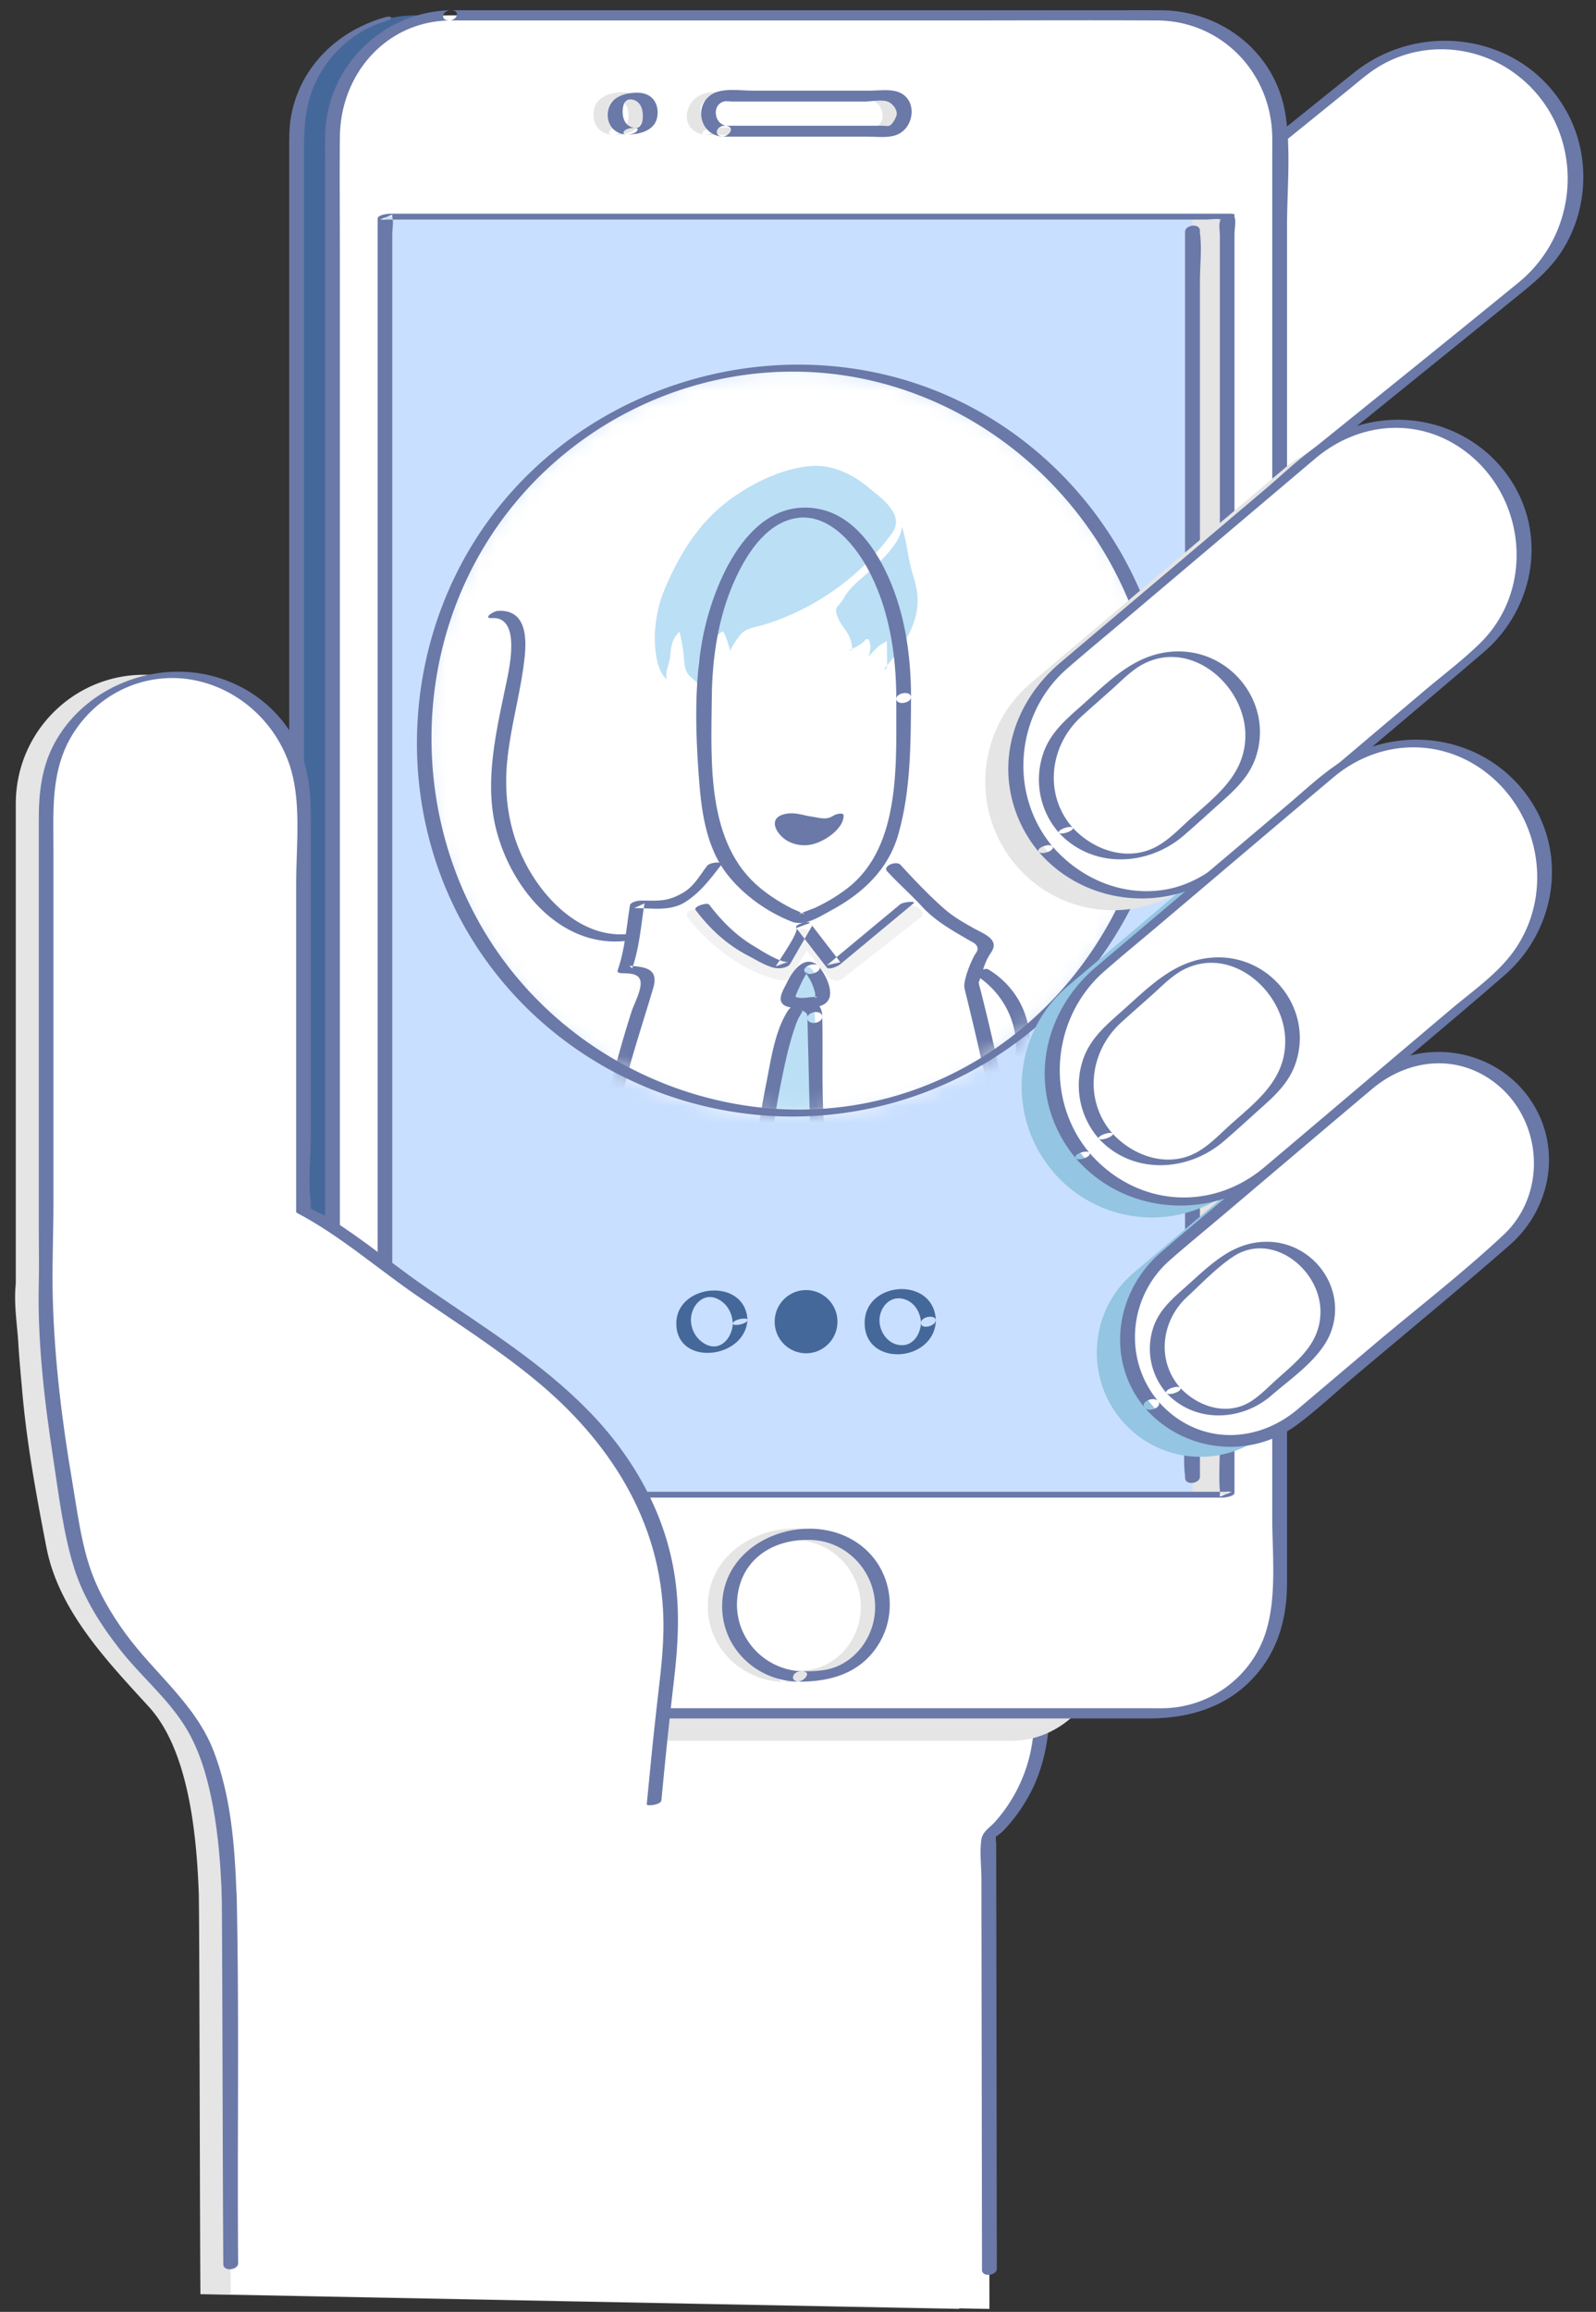<svg xmlns="http://www.w3.org/2000/svg" xmlns:xlink="http://www.w3.org/1999/xlink" width="96" height="139" viewBox="0 0 96 139">
    <rect x="0" y="0" width="96" height="139" fill="#333333" stroke="none"/>
    <defs>
        <path id="a" d="M44.699 22.52c0 12.377-9.97 22.41-22.266 22.41C10.136 44.93.167 34.896.167 22.52.167 10.146 10.136.113 22.433.113c12.297 0 22.266 10.033 22.266 22.409"/>
    </defs>
    <g fill="none" fill-rule="evenodd">
        <path fill="#E5E5E5" d="M60.833 90.65c-.007-1.598.085-1.777-1.214-2.482-1.04-.564-2.17-.997-3.261-1.438a57.565 57.565 0 0 0-9.57-2.927 57.894 57.894 0 0 0-16.181-1.131c-2.472-2.004-5.216-3.713-7.796-5.514-1.973-1.377-4.107-3.237-6.38-4.397v-24.43c0-4.286-3.452-7.76-7.711-7.76h-.067C4.399 40.57.95 44.04.95 48.32v28.86c-.13 1.221.083 2.419.153 3.598.06 1.009.157 1.99.245 2.99.094 1.055.222 2.107.373 3.155.295 2.05.678 4.085 1.072 6.117.74 3.813 3.655 6.835 6.164 9.584 2.352 2.577 2.87 7.508 3.002 11.284.005.356.008.711.011 1.066.029 3.292.057 19.672.085 22.963 0 0 45.431.886 45.635.886l-.039-28.404c1.944-1.729 3.181-4.312 3.181-7.202v-.518c0-4.016.018-8.033 0-12.05"/>
        <path fill="#FFF" d="M11.488 103.5c.182.279.35.567.506.861.634 1.198 1.054 2.504 1.318 3.832.442 2.226.463 4.512.482 6.782.028 3.292.057 19.672.085 22.963 0 0 45.431.886 45.635.886l-.04-28.404c1.944-1.729 3.182-4.312 3.182-7.202v-.518c0-4.016.017-8.033 0-12.05-.007-1.598.085-1.777-1.215-2.482-1.039-.564-2.17-.997-3.26-1.438a57.565 57.565 0 0 0-9.57-2.927c-8.671-1.85-17.731-1.705-26.325.527-3.035.789-6.1 1.879-8.466 4.031-.258.235-.505.48-.74.738-1.51 1.665-2.338 3.77-2.52 6.006-.04.495-.073 1.009-.039 1.505.03.434-.138.888-.222 1.318-.194.989-.317 2.008-.171 3.013.105.723.286 1.156.736 1.705a9.8 9.8 0 0 1 .624.853"/>
        <path fill="#6A79A8" d="M59.96 136.408l-.025-17.245-.013-8.276c0-.12-.052-.381 0-.494-.035.076.35-.24.409-.302.252-.26.487-.532.708-.82.436-.567.814-1.186 1.12-1.835 1.445-3.073.945-6.764.95-10.062.002-2.008.003-4.016-.004-6.024-.003-.876.236-2.148-.438-2.845-.892-.922-2.482-1.374-3.636-1.84-1.71-.689-3.433-1.33-5.195-1.873a58.574 58.574 0 0 0-21.479-2.447 56.194 56.194 0 0 0-10.742 1.829c-3.033.832-6.078 2.025-8.381 4.252-2.33 2.25-3.06 5.072-3.16 8.216-.055 1.729-.81 3.35-.234 5.098.196.593.584 1.026.945 1.522.59.81 1.054 1.706 1.409 2.643 1.151 3.045 1.135 6.363 1.157 9.574.012 1.797.017 3.594.023 5.39.016 4.461.025 8.922.047 13.383.003.628.006 1.256.011 1.883.004.473.897.348.893-.062-.064-7.722.087-15.455-.114-23.174-.085-3.26-.458-6.641-2.232-9.456-.383-.608-.956-1.145-1.219-1.819-.33-.847-.287-1.843-.178-2.73.102-.829.382-1.629.379-2.465-.003-.842.044-1.679.2-2.508 1.376-7.368 9.915-9.308 16.158-10.325 7.22-1.177 14.646-.93 21.781.678 3.439.774 6.77 1.9 10.027 3.246 1.04.43 2.977.897 3.074 2.244.123 1.688.016 3.424.016 5.117 0 1.887-.004 3.773-.006 5.66-.002 1.62.117 3.287-.242 4.88a9.256 9.256 0 0 1-2.102 4.1c-.337.378-.769.6-.839 1.097-.105.751.003 1.598.004 2.355l.007 4.47.028 18.633v.395c.001.473.894.348.894-.063"/>
        <path fill="#FFF" d="M56.738 35.057c-2.764-3.46-2.218-8.52 1.22-11.301L81.829 4.437a7.913 7.913 0 0 1 11.174 1.221l.043.054c2.754 3.447 2.21 8.488-1.215 11.26L67.967 36.284a7.953 7.953 0 0 1-11.229-1.227"/>
        <path fill="#6A79A8" d="M57.145 34.876c-1.818-2.275-2.24-5.484-1.046-8.15.582-1.302 1.512-2.308 2.6-3.19l6.016-4.868 16.36-13.24c.479-.387.948-.797 1.451-1.153 2.52-1.78 5.932-1.728 8.448.036 4.33 3.036 4.401 9.382.368 12.676-4.805 3.924-9.646 7.806-14.469 11.708l-7.625 6.171c-.528.427-1.05.863-1.585 1.283-1.982 1.558-4.544 2.041-6.942 1.244-1.419-.472-2.626-1.366-3.576-2.517-.212-.257-1.057.066-.814.361 3.107 3.765 8.479 3.968 12.177.99 2.012-1.62 4.017-3.25 6.025-4.875l17.003-13.76c.911-.738 1.77-1.498 2.414-2.502 1.561-2.432 1.718-5.626.386-8.193-2.49-4.797-8.77-5.823-12.887-2.533-5 3.995-9.952 8.053-14.927 12.08l-7.777 6.294c-.546.441-1.12.867-1.63 1.352a8.366 8.366 0 0 0-2.454 7.477 8.239 8.239 0 0 0 1.67 3.67c.208.26 1.054-.06.814-.36"/>
        <path fill="#E5E5E5" d="M23.998 2.575h36.864c3.36 0 6.084 3.239 6.084 7.234V97.43c0 3.995-2.724 7.234-6.084 7.234H23.998c-3.36 0-6.085-3.24-6.085-7.234V9.809c0-3.995 2.724-7.234 6.085-7.234"/>
        <path fill="#45689A" d="M24.983.924h42.832c3.905 0 7.07 3.239 7.07 7.234V95.78c0 3.995-3.165 7.234-7.07 7.234H24.983c-3.905 0-7.07-3.239-7.07-7.234V8.158c0-3.995 3.165-7.234 7.07-7.234"/>
        <path fill="#6A79A8" d="M23.107 102.48c-2.917-1.065-4.773-3.756-4.82-6.83-.004-.291 0-.584 0-.876V89.22 67.485 39.977 16.814 10.01c0-1.797-.08-3.522.764-5.203.836-1.665 2.322-2.996 4.131-3.52.508-.146.457-.388-.064-.237-2.923.845-5.192 3.104-5.645 6.162-.082.557-.077 1.112-.077 1.671v85.221c0 2.102.008 4.097 1.293 5.943.881 1.266 2.124 2.197 3.575 2.727.241.088.89-.274.843-.292"/>
        <path fill="#FFF" d="M27.069.924H69.9c3.905 0 7.07 3.239 7.07 7.234V95.78c0 3.995-3.165 7.234-7.07 7.234H27.07c-3.905 0-7.07-3.239-7.07-7.234V8.158C20 4.163 23.164.924 27.07.924"/>
        <path fill="#6A79A8" d="M27.025 1.23H56.963c4.212 0 8.426-.022 12.638 0 3.852.02 6.852 3.107 6.925 6.967.01.506 0 1.013 0 1.52v81.508c0 2.497.388 5.604-.784 7.881a6.59 6.59 0 0 1-5.798 3.602c-.272.004-.546 0-.818 0H28.904c-1.832 0-3.55.028-5.197-1.012-2.217-1.397-3.263-3.813-3.263-6.373v-8.415-16.28-20.073-19.72V15.34c0-2.37-.023-4.743 0-7.114.035-3.752 2.755-6.926 6.58-6.995.489-.009.69-.623.089-.612-4.134.074-7.503 3.42-7.558 7.594-.009.622 0 1.244 0 1.866v82.638c0 .938-.003 1.876 0 2.815.007 2.727 1.198 5.28 3.57 6.72 1.684 1.022 3.476 1.069 5.353 1.069H69.092c2.522 0 4.896-.726 6.572-2.753 1.296-1.566 1.752-3.445 1.752-5.432V85.9v-17.05-20.675-19.823-14.775c0-2.172.242-4.527-.094-6.687C76.74 3.164 73.49.633 69.823.618c-1.344-.006-2.69 0-4.034 0H27.113c-.49 0-.688.612-.088.612"/>
        <path fill="#E5E5E5" d="M23.155 89.857h50.66v-76.83h-50.66z"/>
        <path fill="#C9DFFF" d="M23.155 89.857H71.73v-76.83H23.155z"/>
        <path fill="#6A79A8" d="M72.176 88.792v-7.49V63.42 41.802 23.111v-6.186c0-.94.13-1.987 0-2.919-.006-.042 0-.09 0-.132 0-.477-.894-.356-.894.06V85.801c0 .94-.13 1.987 0 2.919.006.042 0 .09 0 .132 0 .477.894.356.894-.06"/>
        <path fill="#6A79A8" d="M22.868 90.043h50.66c.152 0 .727-.07.727-.294v-7.666V63.77 41.531 22.38v-6.34-1.96c0-.27.103-.79 0-1.044-.013-.032 0-.093 0-.129 0-.05-.136-.057-.153-.057h-50.66c-.152 0-.727.07-.727.295V88.813c0 .27-.104.792 0 1.044.013.032 0 .094 0 .13 0 .129.88.008.88-.238v-7.666V63.77 41.531 22.38v-6.34-1.96c0-.296.09-.759 0-1.044-.01-.035 0-.09 0-.129l-.727.294H72.544c.266 0 .658-.076.914 0-.027-.008-.028-.094-.083.119-.065.246 0 .598 0 .853v72.718c0 .902-.075 1.84 0 2.74.01.116 0 .237 0 .354l.727-.294h-50.66c-.182 0-.993.351-.574.351"/>
        <path fill="#E5E5E5" d="M42.478 8.112h8.71c.54 0 1.167.076 1.698-.067 1.087-.292 1.612-2.02.304-2.433-.494-.156-1.142-.059-1.646-.059h-6.947c-.678 0-1.444-.099-2.115.043-1.392.293-1.686 2.296-.1 2.51.244.033 1.025-.372.55-.436-.586-.08-1.219-1.33-.425-1.669.11-.046.343 0 .46 0h7.962c.45 0 1-.085 1.445 0 .6.115.953.98.527 1.468-.228.263-.155.159-.464.195-1.646.194-3.43 0-5.088 0h-4.514c-.296 0-.945.448-.357.448"/>
        <path fill="#6A79A8" d="M43.496 8.215h8.708c.533 0 1.19.091 1.704-.096 1.13-.413 1.317-2.218.058-2.61-.505-.156-1.17-.058-1.685-.058h-6.947c-.661 0-1.475-.128-2.125.053-1.48.412-1.323 2.506.173 2.708.437.06.895-.568.304-.648-.72-.098-.896-1.241-.152-1.46.151-.044.382 0 .537 0H52.011c.376 0 1.021-.13 1.38 0 .276.1.573.452.548.762-.016.188-.267.633-.443.695-.103.037-.288 0-.396 0h-9.528c-.504 0-.674.654-.076.654"/>
        <path fill="#E5E5E5" d="M36.89 8.12c.725 0 1.668-.237 1.789-1.1.113-.807-.332-1.449-1.171-1.475-.723-.022-1.672.253-1.789 1.1-.113.826.334 1.422 1.171 1.475.312.02.943-.427.353-.464-.815-.051-.93-1.75-.088-1.647.497.062.668.543.652.982-.007.202-.033.397-.173.555-.122.138-.22.11-.391.11-.17 0-.495.062-.583.234-.09.174.075.23.23.23"/>
        <path fill="#6A79A8" d="M37.743 8.09c.714 0 1.67-.232 1.794-1.08.115-.783-.3-1.396-1.112-1.433-.69-.032-1.62.192-1.822.966-.2.773.231 1.494 1.044 1.545.194.012.473-.03.623-.168.113-.104.135-.22-.062-.232-.552-.034-.77-.518-.757-1.014.011-.387.14-.76.569-.69.491.082.66.568.648 1.007-.006.213-.035.447-.193.607-.12.122-.182.088-.363.088-.158 0-.502.067-.587.222-.09.165.078.181.218.181"/>
        <path fill="#E5E5E5" d="M47.217 101.127c1.901 0 3.664-.507 4.747-2.212 1.133-1.783.864-4.168-.638-5.649-2.883-2.845-8.749-1.025-8.751 3.304-.002 2.533 2.062 4.482 4.529 4.554.43.012.896-.634.302-.651-2.341-.068-4.186-2.082-3.91-4.466.274-2.375 2.313-3.51 4.507-3.4 2.328.115 4.073 2.256 3.733 4.58-.176 1.201-.903 2.286-1.973 2.858-.788.422-1.607.425-2.47.425-.506 0-.673.657-.076.657"/>
        <path fill="#6A79A8" d="M48.073 101.11c1.872 0 3.618-.485 4.71-2.147 1.2-1.826.912-4.311-.7-5.791-2.924-2.687-8.64-.86-8.646 3.402-.004 2.534 2.063 4.463 4.523 4.535.41.012.905-.604.311-.621-2.346-.068-4.192-2.103-3.916-4.485.275-2.377 2.302-3.526 4.504-3.413 2.333.12 4.078 2.277 3.739 4.603-.173 1.185-.874 2.252-1.918 2.838-.802.45-1.636.456-2.522.456-.493 0-.684.622-.085.622"/>
        <g transform="translate(25.31 22.007)">
            <mask id="b" fill="#fff">
                <use xlink:href="#a"/>
            </mask>
            <path fill="#FFF" d="M44.699 22.52c0 12.377-9.97 22.41-22.266 22.41C10.136 44.93.167 34.896.167 22.52.167 10.146 10.136.113 22.433.113c12.297 0 22.266 10.033 22.266 22.409" mask="url(#b)"/>
            <path fill="#FFF" d="M9.497 55.834c.522-3.89 1.377-9.05 2.696-13.935.327-1.22.683-2.434 1.082-3.633.526-1.583.781-1.88-1-1.987.018.001.21-.91.224-.965.067-.277.157-.553.198-.833l.137-.94c.054-.364.185-1.172.185-1.172.117-.01.633.022.787.033.31.02.622.022.932.004.47-.027.858-.186 1.201-.518.569-.549.954-1.219 1.393-1.866.045-.066 0 0 0 0 2.195-2.807 4.917-4.052 8.275-2.425.93.45 1.774 1.066 2.526 1.776.93.878 1.546 1.98 2.403 2.917a7.448 7.448 0 0 0 1.755 1.417c.312.181.636.34.947.523.192.114.816.435.799.686-.01.137-.228.378-.294.506-.092.18-.173.366-.242.557-.132.368-.396 1.174-.396 1.174s3.155 14.21 3.442 19.182c0 0-5.254 2.415-14.04 2.027-3.31-.146-13.01-2.528-13.01-2.528" mask="url(#b)"/>
            <path fill="#FFF" d="M24.66 35.698l2.566-1.805c.81-.57 1.879-1.1 2.57-1.807.65-.664-.045-1.22-.555-1.894a12.961 12.961 0 0 0-1.484-1.674c-2.143-2.001-4.855-2.503-7.479-1.111-1.536.814-2.78 2.15-3.749 3.581-.647.955.149 1.555.859 2.3a11.643 11.643 0 0 0 2.13 1.76c.673.433 1.451.805 2.24.683.788-.122 1.5-.942 1.24-1.7l1.661 1.667" mask="url(#b)"/>
            <path fill="#F2F2F2" d="M17.036 32.89c.804 1.003 1.733 1.854 2.872 2.454.328.173.999.55 1.443.707l1.24-2.02c.197-.323.773-.17.967.068l1.415 1.73 4.213-3.302c.4-.314 1.358.25.85.648l-4.68 3.669c-.25.196-.7.082-.887-.148l-1.26-1.539-.638 1.042c-.322.525-.455.861-1.138.693-2.08-.511-4.008-2.01-5.322-3.65-.441-.55.598-.76.925-.352" mask="url(#b)"/>
            <path fill="#6A79A8" d="M16.525 32.7c.864 1.142 1.892 2.1 3.17 2.755.494.253 1.249.75 1.803.757.218.002.595-.052.718-.264l1.311-2.266c.014-.032.007-.059-.02-.08l-.093-.119-.828.308 1.825 2.365c.142.184.685-.074.814-.181l4.414-3.668c.196-.162-.628-.088-.8.055l-4.414 3.667.814-.181-1.825-2.365c-.135-.175-.973.12-.828.308.187.242-1.029 1.942-1.24 2.306l.719-.264c-.551-.006-1.58-.685-2.043-.963-1.062-.636-1.924-1.494-2.669-2.479-.132-.175-.973.117-.828.308" mask="url(#b)"/>
            <path fill="#FFF" d="M29.046 19.96c.039-6.133-2.612-11.122-5.922-11.143-3.31-.021-6.023 4.933-6.062 11.065l-.007 1.1c-.022 3.4.25 5.77.743 7.422 1.011 3.397 5.046 4.837 5.046 4.837s4.15-1.361 5.23-4.384c.59-1.655.941-4.124.965-7.799l.007-1.099" mask="url(#b)"/>
            <path fill="#BBDFF5" d="M27.537 11.846c.52-.526 1.379-1.42 1.401-2.197.291.867.358 1.853.622 2.753.148.502.296 1.01.323 1.533.04.807-.214 1.607-.6 2.316-.385.709-.896 1.339-1.41 1.96.087.078.18-.088.179-.204l-.016-1.487c-.095.095-.424.248-.518.344l-.617.62c.175-.32.19-.723.039-1.055l-.168-.002c-.265.342-.659.482-1.037.69l.22-.055a2.001 2.001 0 0 0-.151-.728c-.182-.44-.545-.782-.722-1.219-.272-.668.05-.6.361-1.159.463-.83 1.436-1.445 2.094-2.11M15.255 12.153c.78-1.54 1.776-2.935 3.202-4.018 1.385-1.051 3.182-1.943 4.921-2.114 1.292-.127 2.5.427 3.485 1.23.83.678 2.291 1.681 1.485 2.796a14.98 14.98 0 0 1-4.744 4.229c-.927.526-1.91.953-2.927 1.269-.448.139-.97.179-1.326.482-.175.15-.74.924-.732 1.15-.004-.109-.357-1.328-.5-1.215a4.817 4.817 0 0 0-1.178 1.367c-.07.12-.164.257-.208.388-.046.138-.018.281-.012.43a7.03 7.03 0 0 1-.001.533c-.004.08-.075.397-.034.455-.178-.253-.473-.407-.643-.665-.236-.357-.185-.809-.24-1.214a11.892 11.892 0 0 0-.242-1.287 1.656 1.656 0 0 0-.49.932c-.048.277-.056.56-.118.834-.086.373-.271.76-.14 1.12-.526-.447-.655-1.3-.715-1.952-.067-.728.01-1.46.16-2.173.098-.455.218-.849.4-1.282.185-.438.382-.87.597-1.295" mask="url(#b)"/>
            <path fill="#6A79A8" d="M29.49 19.917c-.004-2.64-.405-5.35-1.6-7.728-.803-1.597-2.073-3.22-3.914-3.588-4.247-.848-6.43 4.574-7.035 7.845-.485 2.63-.42 5.437-.228 8.096.15 2.098.403 4.37 1.755 6.067.976 1.226 2.384 2.223 3.838 2.795.784.31 1.69-.302 2.376-.672 1.906-1.027 3.447-2.462 4.051-4.6.75-2.653.739-5.481.756-8.215.003-.425-.885-.268-.887.085-.023 3.718.346 8.842-2.921 11.382-.603.469-1.264.859-1.953 1.186-.137.065-.93.325-.949.4.073-.3.504.167.118-.085-.172-.113-.399-.18-.584-.273-.67-.34-1.314-.746-1.895-1.225-3.263-2.684-2.948-7.602-2.914-11.434.022-2.384.375-4.815 1.349-7.006.67-1.507 1.784-3.335 3.502-3.757 1.987-.489 3.596 1.33 4.468 2.887 1.332 2.379 1.776 5.229 1.78 7.925 0 .426.887.268.886-.085" mask="url(#b)"/>
            <path fill="#BBDFF5" d="M23.704 39.169c.049 2.052.106 4.105.142 6.158.043 2.43.532 4.687 1.585 6.606-.255.686-1.96 2.867-2.024 3.619-.45-.442-2.184-2.354-2.637-2.825-.908-.943-.033-7.268.354-9.12.195-.932.957-5.169 1.829-5.14l.32.01c.25.009.442.296.43.642v.05" mask="url(#b)"/>
            <path fill="#6A79A8" d="M23.258 39.202c.046 1.933.095 3.865.135 5.797.035 1.638.183 3.26.667 4.833.207.672.688 1.36.828 2.032.077.37-.317.81-.54 1.154-.498.771-1.233 1.634-1.387 2.567l.849-.229c-.606-.605-1.177-1.249-1.758-1.879-.384-.416-.92-.822-1.085-1.381-.461-1.568-.092-3.566.09-5.153.164-1.423.398-2.83.688-4.233.177-.858.364-1.719.629-2.554.117-.369.24-.775.44-1.109.057-.097.12-.232.215-.3-.197.043-.194.06.008.05.173.087.246.222.22.405-.001.463.89.331.892-.067.006-1.342-1.574-1.182-2.11-.307-.771 1.26-.987 2.963-1.275 4.39a45.593 45.593 0 0 0-.646 4.227c-.161 1.524-.433 3.316-.046 4.828.158.615.616.99 1.034 1.443.628.68 1.243 1.376 1.898 2.03.234.234.789.134.849-.228.16-.973 1.048-1.931 1.558-2.744.135-.214.463-.597.466-.875.004-.263-.313-.684-.405-.888-.166-.367-.311-.744-.439-1.126-1.133-3.394-.798-7.22-.884-10.75-.01-.464-.901-.329-.891.067" mask="url(#b)"/>
            <path fill="#BBDFF5" d="M23.526 36.272c-.155-.166-.34-.227-.572.01-.33.34-.532.905-.734 1.328-.167.35-.238.59.24.66.422.06.913-.03 1.34-.044.684-.023.247-1.095.08-1.39-.1-.178-.215-.414-.354-.564" mask="url(#b)"/>
            <path fill="#6A79A8" d="M23.93 36.083c-.799-.753-1.564.261-1.888.957-.138.296-.427.722-.388 1.065.042.372.468.455.777.481.472.04 1.062.023 1.524-.087.313-.074.592-.285.651-.617.104-.59-.318-1.368-.676-1.8-.24-.287-1.08.053-.809.38.217.26.389.582.5.904.048.141.104.306.106.457.001.059-.022.122-.02.178.182-.076.185-.1.008-.072-.067.004-.134.009-.2.015-.262.02-.573.083-.833.029-.207-.043-.14-.097-.064-.28.088-.212.188-.422.286-.629a4.691 4.691 0 0 1 .258-.475c.125-.1.111-.142-.04-.128.27.256 1.103-.1.808-.378M25.433 27.011c.03.786-1.167 1.633-2.016 1.774a2.098 2.098 0 0 1-1.335-.218c-.697-.387-1.311-1.438-.083-1.649.38-.065.768.013 1.137.103.219.054.39.066.61.11.285.058.596.113.865.01.145-.056.266-.155.418-.195.152-.041.399-.067.404.065M33.306 36.576c1.641.994 2.65 2.828 2.485 4.769-.168 1.978-1.557 3.375-3.274 4.185-2.078.98-4.475 1.27-6.726 1.583-.919.128-1.97.134-2.854.437-.5.172-.795.44-.78.993.003.137.886.005.88-.237-.02-.742 1.29-.701 1.864-.78.542-.074 1.083-.148 1.624-.228a40.311 40.311 0 0 0 3.288-.611c1.656-.39 3.353-.92 4.737-1.95 2.94-2.183 2.74-6.549-.414-8.459-.211-.128-.934.235-.83.298M12.707 34.12c-2.44.37-4.527-1.297-5.82-3.227-1.448-2.161-1.944-4.63-1.682-7.206.212-2.08.818-4.098 1.041-6.171.138-1.289.05-2.884-1.601-2.794-.281.015-.946.465-.361.433 1.828-.1.999 3.224.795 4.21-.513 2.472-1.127 5.144-.714 7.675.637 3.908 3.883 8.148 8.201 7.493.39-.059.756-.506.141-.413" mask="url(#b)"/>
            <path fill="#6A79A8" d="M36.96 55.825c-.35-4.755-1.257-9.47-2.294-14.116-.31-1.39-.637-2.775-.987-4.154-.034-.133-.085-.272-.104-.407-.032-.23-.082.13.033-.211.15-.446.276-.915.489-1.336.162-.32.482-.597.322-.97-.156-.364-.75-.6-1.074-.78-.644-.358-1.266-.704-1.825-1.19-.933-.811-1.825-1.754-2.66-2.666-.256-.279-1.094.07-.81.38.674.736 1.416 1.381 2.082 2.105.821.894 1.798 1.43 2.828 2.033.171.1.422.195.503.39.101.24-.08.37-.203.615-.222.438-.447 1.001-.538 1.487-.048.255-.034.342.029.598.83 3.386 1.606 6.781 2.224 10.214.492 2.73.9 5.478 1.105 8.245.028.376.91.17.88-.237M9.96 55.583c.57-4.168 1.297-8.32 2.32-12.4.492-1.956 1.132-3.854 1.702-5.785.338-1.145-.428-1.269-1.431-1.339l.163.157c.44-1.235.534-2.623.743-3.91l-.615.29c1.08-.014 2.194.23 3.152-.423.87-.592 1.395-1.3 2.052-2.143.22-.28-.65-.196-.812.01-.459.59-.793 1.234-1.436 1.615-1.009.599-1.574.475-2.6.488-.15.002-.583.082-.617.29-.21 1.287-.302 2.674-.743 3.91-.035.097.09.151.163.157.448.03 1.137-.036 1.216.51.073.513-.393 1.35-.541 1.81a74.15 74.15 0 0 0-1.6 5.843c-.851 3.644-1.486 7.338-1.992 11.046-.042.305.839.143.876-.126" mask="url(#b)"/>
        </g>
        <path fill="#6A79A8" d="M69.568 44.647c-.05 9.189-5.8 17.702-14.445 20.834-8.698 3.151-18.647.076-24.374-7.139-5.655-7.124-6.376-17.326-1.795-25.192 4.766-8.183 14.447-12.442 23.64-10.223 8.653 2.088 15.374 9.458 16.718 18.307a23.6 23.6 0 0 1 .256 3.413c.002.203.882.057.88-.238-.053-9.568-6.222-18.275-15.265-21.323-8.805-2.967-18.888-.124-24.873 7.019-6.217 7.42-6.989 18.37-1.797 26.569 5.074 8.012 14.748 11.938 23.946 9.944 9.065-1.966 16.322-9.475 17.73-18.745.174-1.147.253-2.304.26-3.464 0-.2-.879-.058-.88.238"/>
        <path fill="#45689A" d="M55.406 79.509c-.038.705-.482 1.45-1.281 1.364-.723-.076-1.226-.794-1.223-1.487.004-.756.597-1.479 1.399-1.297.705.16 1.071.815 1.108 1.496.019.353.901.155.88-.237-.14-2.627-4.288-2.339-4.28.199.007 2.657 4.15 2.386 4.284-.123.022-.422-.868-.273-.887.085M50.373 79.466c0 1.05-.845 1.9-1.888 1.9a1.894 1.894 0 0 1-1.888-1.9c0-1.05.845-1.9 1.888-1.9s1.888.85 1.888 1.9M44.08 79.585c-.047.867-.773 1.742-1.704 1.203a1.67 1.67 0 0 1-.815-1.44c.003-.813.707-1.658 1.57-1.265.604.276.914.854.949 1.502.01.179.894.026.88-.237-.138-2.572-4.292-2.171-4.28.237.015 2.6 4.153 2.139 4.28-.237.008-.153-.865-.04-.88.237"/>
        <path fill="#FFF" d="M39.343 108.367c.091-.97.185-1.941.284-2.911.164-1.624.341-3.247.538-4.867.599-4.923-.212-9.21-3.212-13.302-3.187-4.346-7.986-7.104-12.32-10.129-1.973-1.377-4.107-3.237-6.379-4.397v-24.43c0-4.286-3.452-7.76-7.711-7.76h-.068c-4.253 0-7.702 3.47-7.702 7.75v28.86c-.13 1.221.083 2.419.154 3.598.06 1.009.157 1.99.245 2.99.093 1.055.222 2.107.373 3.155.295 2.05.678 4.085 1.072 6.117.74 3.813 3.655 6.835 6.164 9.584 2.358 2.583 2.872 7.532 3.002 11.312l25.56-5.57"/>
        <path fill="#6A79A8" d="M39.783 108.248c.23-2.422.472-4.842.76-7.257.241-2.032.354-4.061.062-6.095-.551-3.848-2.482-7.266-5.16-10.025-2.841-2.925-6.334-5.075-9.67-7.364-1.69-1.158-3.277-2.456-4.968-3.609-.433-.295-.874-.58-1.326-.844-.139-.08-.72-.284-.787-.428-.034-.075.012-.223 0-.303-.183-1.296 0-2.755 0-4.062v-6.827-12.25c0-1.662-.144-3.255-.974-4.75-1.47-2.648-4.323-4.154-7.31-4.044-2.89.107-5.675 1.67-7.098 4.234-.81 1.46-.979 3.023-.979 4.651v24.688c0 1.065.027 2.135 0 3.2-.086 3.492.344 7.11.873 10.562.332 2.164.6 4.464 1.255 6.556.57 1.816 1.61 3.435 2.775 4.92 1.201 1.53 2.773 2.851 3.825 4.487.95 1.477 1.435 3.23 1.753 4.945.331 1.788.463 3.607.53 5.422.005.162.89.02.88-.237-.106-2.873-.336-5.864-1.386-8.566-1.084-2.789-3.548-4.652-5.277-7.02-.906-1.241-1.693-2.585-2.175-4.052-.541-1.65-.759-3.45-1.05-5.16-.605-3.544-1.05-7.202-1.157-10.799-.059-1.971.035-3.972.035-5.946V61.35 51.181c0-2.47-.19-4.925 1.211-7.12 1.638-2.565 4.662-3.82 7.61-3.089 2.635.654 4.757 2.752 5.492 5.376.588 2.101.287 4.623.287 6.776V72.88l.026.034c2.639 1.382 4.896 3.391 7.35 5.065 2.332 1.592 4.714 3.12 6.907 4.908 4.513 3.68 7.694 8.55 7.808 14.53.034 1.748-.209 3.47-.403 5.201-.22 1.954-.414 3.91-.6 5.867-.012.128.855.036.88-.237"/>
        <path fill="#E5E5E5" d="M61.069 51.97c-2.732-3.27-2.313-8.15.937-10.9l15.244-12.9a7.604 7.604 0 0 1 10.76.937l.082.098c2.705 3.238 2.29 8.07-.927 10.792L71.9 52.913a7.654 7.654 0 0 1-10.831-.943"/>
        <path fill="#94C5E3" d="M67.436 85.357c-2.215-2.651-1.875-6.608.76-8.837l12.5-10.578a6.162 6.162 0 0 1 8.721.76l.048.057c2.204 2.638 1.866 6.574-.755 8.792l-12.493 10.57a6.205 6.205 0 0 1-8.78-.764"/>
        <path fill="#94C5E3" d="M63.292 70.387c-2.785-3.334-2.357-8.309.955-11.112l14.007-11.852a7.737 7.737 0 0 1 10.948.954l.082.097c2.763 3.308 2.339 8.245-.948 11.026L74.333 71.35a7.802 7.802 0 0 1-11.041-.962"/>
        <path fill="#FFF" d="M62.892 51.053c-2.733-3.27-2.313-8.151.937-10.9l15.244-12.9a7.604 7.604 0 0 1 10.76.937l.082.098c2.705 3.238 2.29 8.07-.928 10.792L73.723 51.996a7.654 7.654 0 0 1-10.831-.943"/>
        <path fill="#6A79A8" d="M63.302 50.886c-2.658-3.182-2.213-7.992.89-10.69 1.19-1.035 2.408-2.038 3.61-3.056l11.305-9.565c2.757-2.333 6.582-2.549 9.403-.14 3.333 2.843 3.703 8.122.516 11.238-1.058 1.036-2.269 1.943-3.397 2.898l-6.48 5.482-5.463 4.624c-1.084.916-2.278 1.61-3.702 1.827-2.537.387-5.024-.7-6.682-2.618-.182-.21-1.022.1-.82.334 2.743 3.176 7.498 3.69 10.935 1.329 1.441-.991 2.736-2.259 4.069-3.387 3.919-3.316 7.857-6.61 11.758-9.948 2.913-2.495 3.811-6.736 1.789-10.095-2.146-3.563-6.66-4.84-10.398-3.13-1.706.78-3.14 2.249-4.56 3.45l-7.108 6.015c-1.738 1.47-3.479 2.938-5.215 4.412-2.552 2.167-3.798 5.505-2.707 8.785a7.93 7.93 0 0 0 1.436 2.569c.178.212 1.02-.095.821-.334"/>
        <path fill="#FFF" d="M69.259 84.44c-2.215-2.652-1.875-6.608.76-8.838l12.5-10.577a6.162 6.162 0 0 1 8.721.76l.048.057c2.204 2.638 1.865 6.574-.756 8.792L78.04 85.204a6.205 6.205 0 0 1-8.781-.764"/>
        <path fill="#6A79A8" d="M69.661 84.242c-2.126-2.545-1.76-6.308.702-8.47 1.006-.884 2.046-1.732 3.068-2.597 3.035-2.567 6.062-5.143 9.104-7.703 2.168-1.824 5.135-2.146 7.443-.326 2.816 2.22 3.107 6.622.457 9.103-2.508 2.346-5.269 4.465-7.89 6.682a97283.67 97283.67 0 0 1-4.474 3.787c-2.566 2.171-6.127 2.144-8.41-.476-.272-.312-1.105.05-.804.396 2.322 2.665 6.314 3.146 9.167 1.022 1.15-.855 2.212-1.853 3.305-2.778 3.154-2.669 6.353-5.292 9.465-8.01 2.4-2.094 3.142-5.57 1.494-8.38-1.707-2.91-5.395-4.02-8.45-2.685-1.446.632-2.669 1.9-3.86 2.908l-5.854 4.953c-1.45 1.226-2.92 2.432-4.35 3.68-2.697 2.355-3.283 6.458-.917 9.29.265.317 1.1-.042.804-.396"/>
        <path fill="#FFF" d="M65.115 69.47c-2.786-3.334-2.358-8.309.955-11.112l14.007-11.852a7.737 7.737 0 0 1 10.948.954l.081.097c2.764 3.308 2.34 8.245-.947 11.026L76.156 70.43a7.802 7.802 0 0 1-11.041-.96"/>
        <path fill="#6A79A8" d="M65.526 69.306c-2.71-3.243-2.258-8.141.892-10.902 1.058-.928 2.15-1.82 3.224-2.729 3.523-2.98 7.038-5.97 10.568-8.942 2.786-2.345 6.691-2.44 9.495-.032 3.056 2.626 3.706 7.299 1.281 10.578-.977 1.322-2.467 2.352-3.71 3.403l-6.052 5.121c-1.721 1.457-3.44 2.916-5.163 4.369-3.245 2.735-7.751 2.357-10.535-.866-.173-.2-1.011.109-.823.328 2.658 3.076 7.184 3.714 10.657 1.655 1.519-.9 2.85-2.255 4.19-3.39 3.645-3.084 7.332-6.124 10.938-9.255 2.971-2.58 3.806-6.97 1.672-10.365-2.111-3.358-6.285-4.635-9.95-3.267-1.838.686-3.272 2.118-4.747 3.366l-6.729 5.693c-1.611 1.364-3.227 2.722-4.834 4.091-2.59 2.207-3.769 5.683-2.62 8.976.318.908.808 1.76 1.423 2.496.17.202 1.01-.104.823-.328M70.99 83.44c-1.44-1.636-1.14-4.022.401-5.45.877-.813 1.771-1.757 2.766-2.423 2.315-1.553 5.21.702 5.268 3.212.044 1.915-1.3 2.971-2.582 4.114-.494.44-.975.948-1.526 1.317-1.435.963-3.22.408-4.327-.77-.172-.184-.998.133-.825.317 1.706 1.816 4.495 1.722 6.321.136 1.243-1.079 3.038-2.272 3.6-3.89.902-2.594-1.09-5.265-3.761-5.34-2.135-.058-3.488 1.356-4.962 2.67-.804.717-1.612 1.387-1.98 2.448a4.048 4.048 0 0 0 .782 3.976c.164.186.996-.124.825-.318"/>
        <path fill="#6A79A8" d="M66.922 68.159c-1.768-2.008-1.387-4.963.53-6.695.606-.548 1.22-1.088 1.829-1.631.607-.542 1.219-1.189 1.952-1.554 2.916-1.455 6.103 1.407 6.075 4.365-.021 2.296-1.708 3.557-3.249 4.932-.642.572-1.286 1.264-2.04 1.688-1.737.98-3.813.277-5.097-1.105-.15-.161-.962.158-.83.3 2.03 2.185 5.337 2.025 7.516.16.79-.677 1.553-1.385 2.328-2.077.86-.767 1.644-1.529 2.014-2.669 1.01-3.112-1.382-6.263-4.578-6.31-2.523-.036-4.128 1.663-5.873 3.218-.916.817-1.836 1.574-2.295 2.764a4.847 4.847 0 0 0 .888 4.914c.142.162.96-.151.83-.3M64.522 49.766c-1.767-2.008-1.385-4.96.532-6.692.606-.547 1.22-1.087 1.829-1.63.608-.543 1.217-1.188 1.952-1.553 2.918-1.45 6.102 1.399 6.075 4.361-.022 2.295-1.71 3.556-3.25 4.93-.642.572-1.286 1.264-2.04 1.686-1.74.976-3.811.282-5.098-1.102-.152-.165-.967.154-.829.302 2.027 2.181 5.343 2.037 7.517.16.787-.678 1.552-1.384 2.328-2.076.86-.767 1.643-1.53 2.014-2.67 1.01-3.112-1.383-6.266-4.58-6.314-2.522-.038-4.129 1.664-5.872 3.219-.917.817-1.836 1.574-2.295 2.765a4.853 4.853 0 0 0 .888 4.916c.146.166.966-.147.83-.302"/>
    </g>
</svg>
